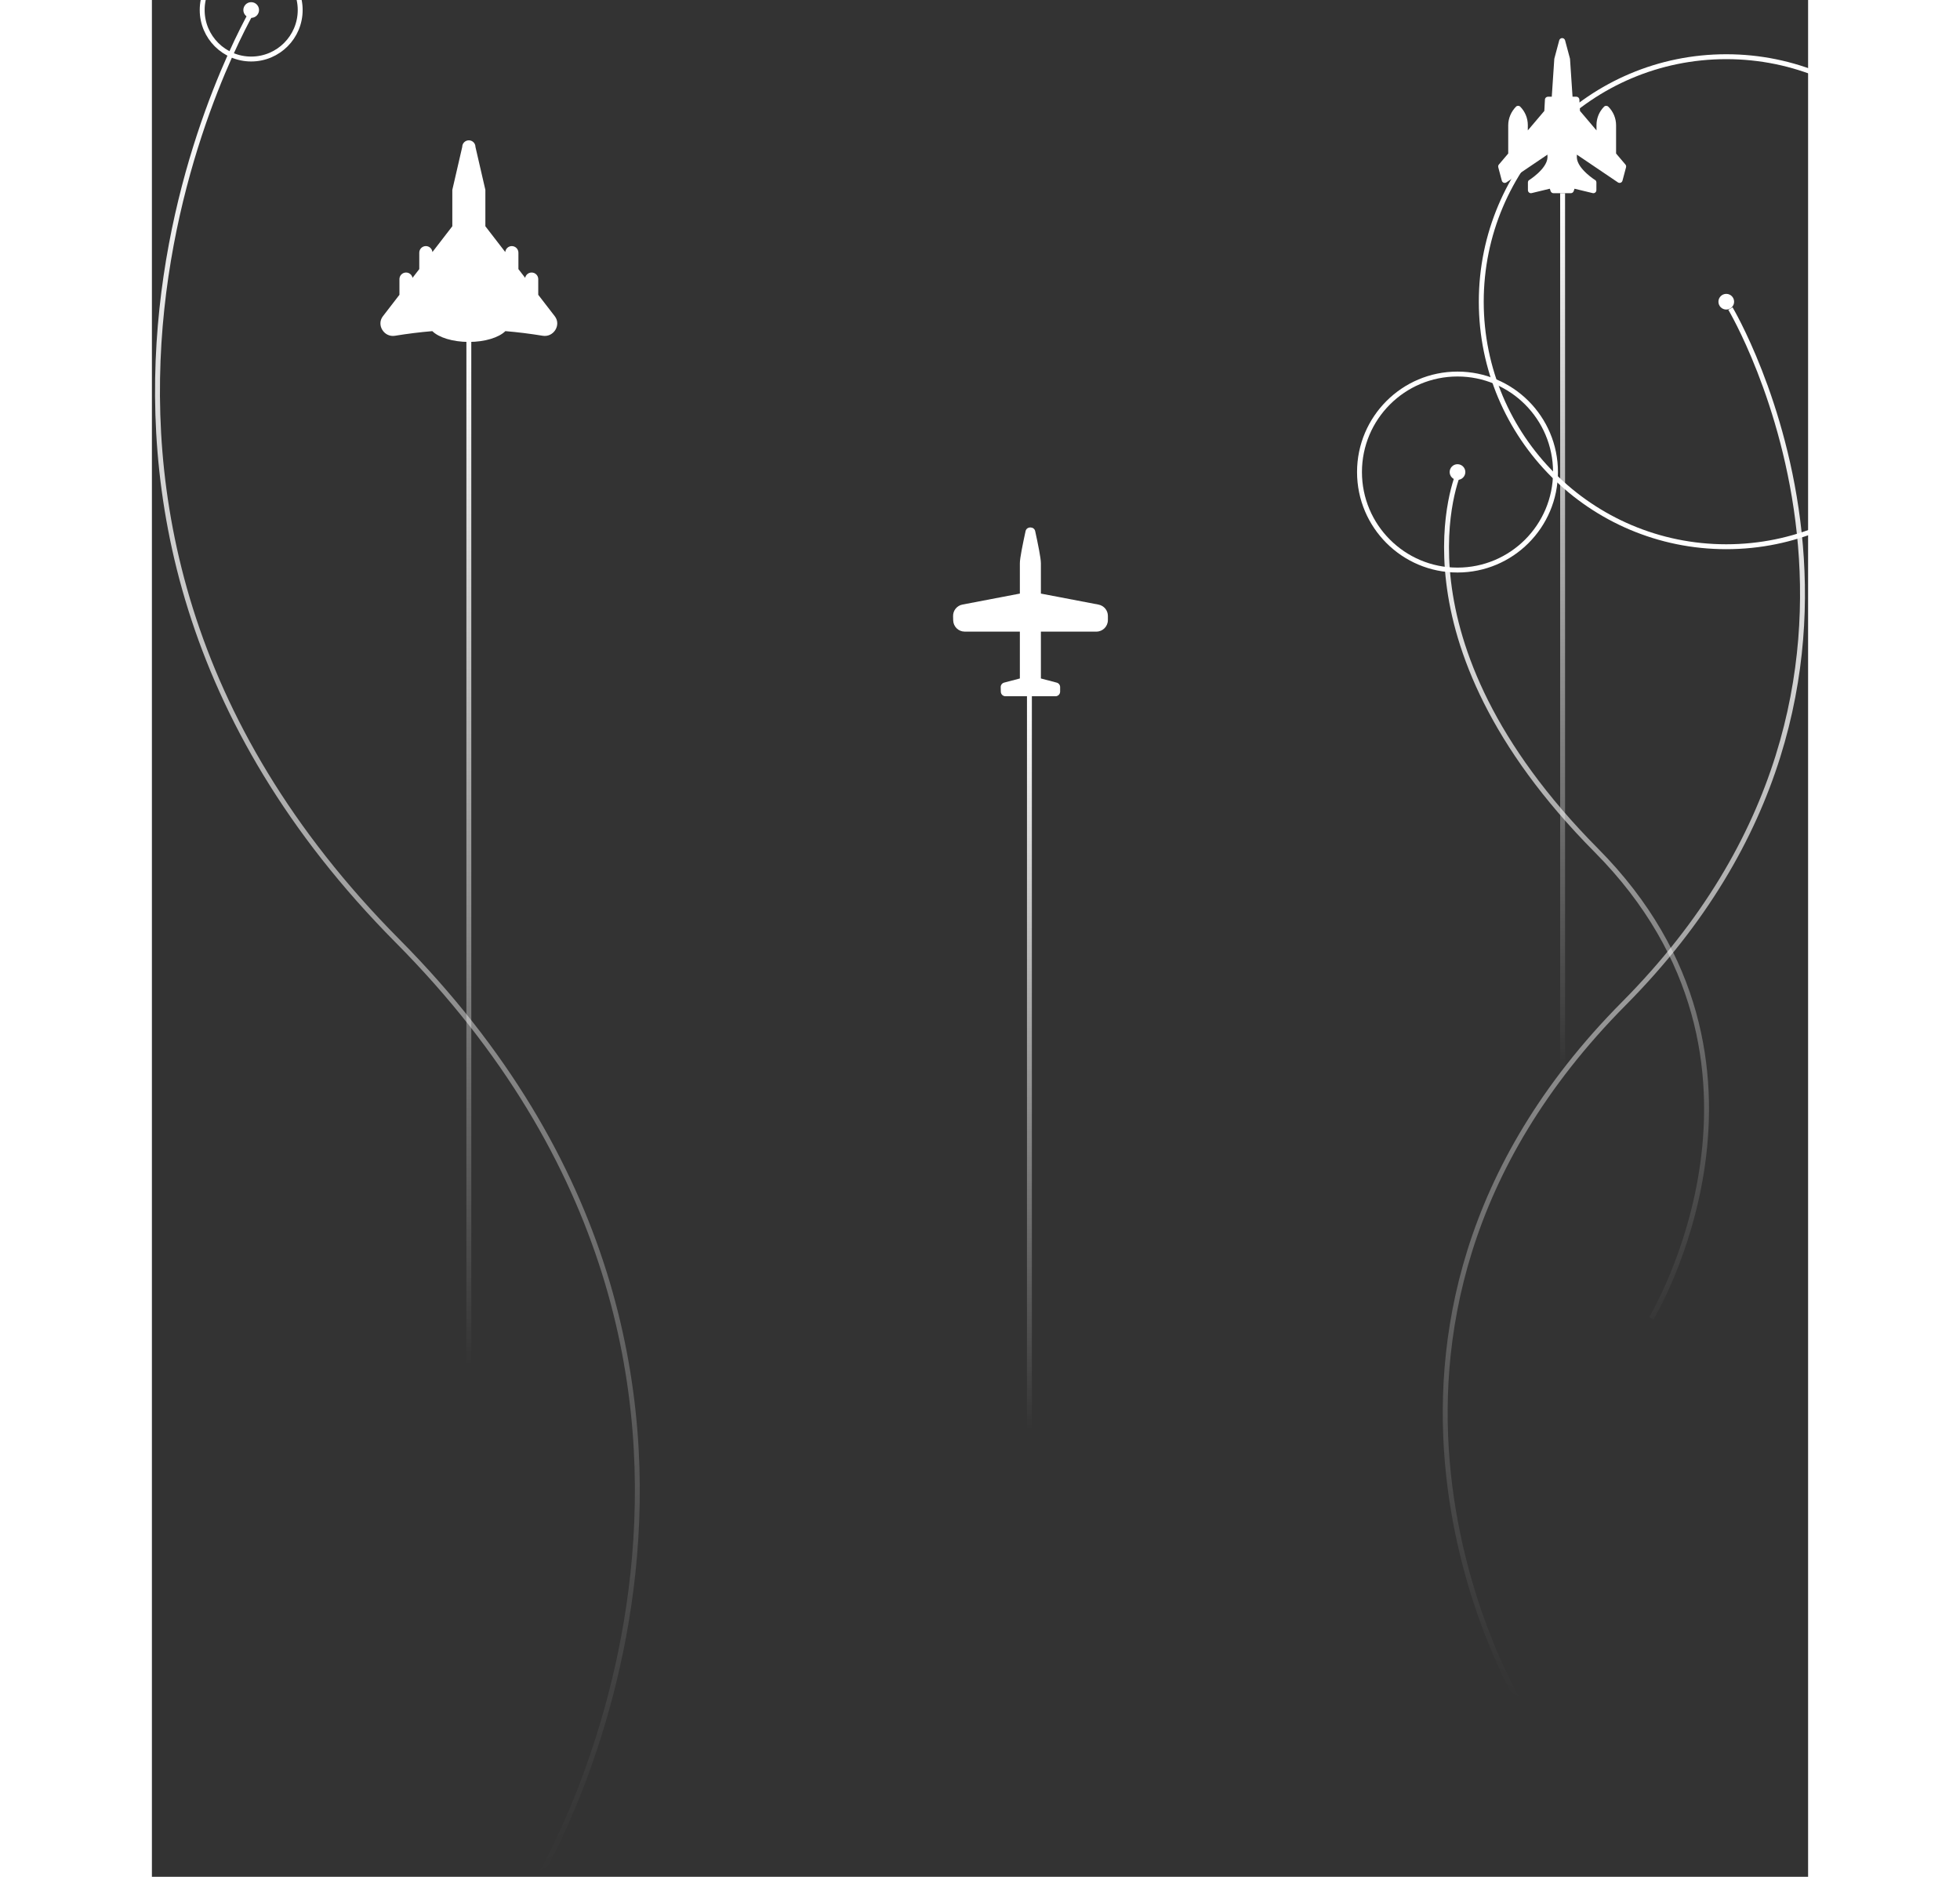 <svg width="400" height="383" viewBox="0 0 338 383" fill="none" xmlns="http://www.w3.org/2000/svg" xmlns:xlink="http://www.w3.org/1999/xlink">
<rect x="0" y="0" width="338" height="383" fill="#333333" stroke="none"/>
<g id="planes">
	<path id="dot-3-line" d="M322.148 62.964C322.148 62.964 366.851 137.845 300.399 204.8C233.946 271.756 278.65 346.636 278.65 346.636" stroke="url(#paint0_linear_843_773)"/>

    <circle cx="321.300" cy="61.57" fill="none" r="50" stroke="white" stroke-width="1">
      <animate attributeName="r" from="4" to="30" dur="2.5s" begin="0s" repeatCount="indefinite"/>
      <animate attributeName="opacity" from="0.3" to="0" dur="2.5s" begin="0s" repeatCount="indefinite"/>
    </circle>
    <circle cx="321.300" cy="61.57" fill="white" r="1.6"/>
  
	<path id="dot-2-line" d="M266.684 96.472C266.684 96.472 251.857 130.281 294.783 173.532C337.71 216.784 306 269.032 306 269.032" stroke="url(#paint1_linear_843_773)"/>

    <circle cx="266.449" cy="96.331" fill="none" r="20" stroke="white" stroke-width="1">
      <animate attributeName="r" from="4" to="20" dur="2.5s" begin="1.5s" repeatCount="indefinite"/>
      <animate attributeName="opacity" from="0.3" to="0" dur="2.5s" begin="0s" repeatCount="indefinite"/>
    </circle>
    <circle cx="266.449" cy="96.331" fill="white" r="1.6"/>
  
	<path id="dot-1-line" d="M20.898 1.511C20.898 1.511 -39.14 102.078 50.107 192C139.354 281.922 79.317 382.488 79.317 382.488" stroke="url(#paint2_linear_843_773)">
      <animateMotion 
        id="lc01anim1"
        begin="0; lc01anim2.end"
        dur="2s"
        path="M 0 50 L 0 20"
      >
      </animateMotion>
      <animateMotion 
        id="lc01anim2"
        begin="lc01anim1.end"
        dur="2s"
        path="M 0 20 L 0 50"
      >
      </animateMotion>
    </path>

    <circle cx="20.263" cy="2.044" fill="none" r="10" stroke="white" stroke-width="1">
      <animate attributeName="r" from="4" to="20" dur="1.5s" begin="5s" repeatCount="indefinite"/>
      <animate attributeName="opacity" from="0.3" to="0" dur="1.5s" begin="0s" repeatCount="indefinite"/>
      <animateMotion 
        id="lc01anim1"
        begin="0; lc01anim2.end"
        dur="2s"
        path="M 0 50 L 0 20"
      >
      </animateMotion>
      <animateMotion 
        id="lc01anim2"
        begin="lc01anim1.end"
        dur="2s"
        path="M 0 20 L 0 50"
      >
      </animateMotion>
    </circle>
    <circle cx="20.263" cy="2.044" fill="white" r="1.6">
      <animateMotion 
        id="lc01anim1"
        begin="0; lc01anim2.end"
        dur="2s"
        path="M 0 50 L 0 20"
      >
      </animateMotion>
      <animateMotion 
        id="lc01anim2"
        begin="lc01anim1.end"
        dur="2s"
        path="M 0 20 L 0 50"
      >
      </animateMotion>
    </circle>
  
	<path id="plane-3-line" d="M287.9 39.425V218.583" stroke="url(#paint3_linear_843_773)">
      <animateMotion 
        id="l03anim1"
        begin="0; l03anim4.end"
        dur="4s"
        path="M 0 0 L 0 0"
      >
      </animateMotion>
      <animateMotion 
        id="l03anim2"
        begin="l03anim1.end"
        dur="3s"
        path="M 0 0 L 0 20"
      >
      </animateMotion>
      <animateMotion 
        id="l03anim3"
        begin="l03anim2.end"
        dur="5s"
        path="M 0 20 L 0 0"
      >
      </animateMotion>
      <animateMotion 
        id="l03anim4"
        begin="l03anim3.end"
        dur="5s"
        path="M 0 0 L 0 0"
      >
      </animateMotion>
    </path>
  
	<path id="plane-3" d="M276.431 37.218C279.186 35.351 283.059 32.722 284.809 31.556C284.809 31.556 284.824 31.939 284.809 32.183C284.664 34.532 280.961 36.822 280.961 36.822C280.874 36.935 280.822 37.075 280.818 37.218L280.822 38.807C280.822 38.998 280.905 39.176 281.057 39.294C281.205 39.407 281.397 39.451 281.579 39.407L285.287 38.511L285.453 39.007C285.544 39.255 285.775 39.425 286.036 39.425C288.508 39.425 286.555 39.425 289.578 39.425C289.839 39.425 290.07 39.255 290.161 39.007L290.327 38.511L294.035 39.407C294.217 39.451 294.409 39.407 294.557 39.294C294.701 39.176 294.792 38.998 294.792 38.807L294.796 37.218C294.792 37.075 294.74 36.935 294.653 36.822C294.653 36.822 290.95 34.532 290.806 32.183C290.791 31.939 290.806 31.556 290.806 31.556C292.555 32.722 296.428 35.351 299.183 37.218C299.348 37.331 299.553 37.353 299.74 37.288C299.823 37.257 299.901 37.205 299.962 37.144C300.036 37.07 300.088 36.974 300.119 36.866L300.846 34.137C300.898 33.937 300.85 33.732 300.724 33.58L298.813 31.33L298.813 25.559C298.813 24.14 298.234 22.761 297.225 21.769C297.112 21.655 296.946 21.595 296.785 21.599C296.624 21.595 296.45 21.664 296.35 21.782C295.362 22.787 294.818 24.114 294.814 25.52L294.818 26.612L291.445 22.639L291.319 20.319C291.306 19.993 291.032 19.736 290.71 19.736L289.926 19.736L289.413 12.059C289.413 12.016 289.404 11.972 289.395 11.938L288.403 8.23C288.329 7.964 288.086 7.773 287.807 7.773C287.528 7.773 287.285 7.964 287.211 8.23L286.219 11.938C286.21 11.972 286.201 12.016 286.201 12.059L285.688 19.736L284.904 19.736C284.582 19.736 284.308 19.993 284.295 20.319L284.169 22.639L280.796 26.612L280.8 25.52C280.796 24.114 280.252 22.787 279.255 21.773C279.016 21.534 278.629 21.529 278.389 21.769C277.406 22.761 276.801 24.14 276.801 25.559L276.801 31.33L274.89 33.58C274.764 33.732 274.716 33.937 274.769 34.137L275.495 36.866C275.543 37.062 275.687 37.214 275.874 37.288C276.061 37.353 276.266 37.331 276.431 37.218Z" fill="white">
    <animateMotion 
        id="p03anim1"
        begin="0; p03anim4.end"
        dur="4s"
        path="M 0 0 L 0 0"
      >
      </animateMotion>
      <animateMotion 
        id="p03anim2"
        begin="p03anim1.end"
        dur="3s"
        path="M 0 0 L 0 20"
      >
      </animateMotion>
      <animateMotion 
        id="p03anim3"
        begin="p03anim2.end"
        dur="5s"
        path="M 0 20 L 0 0"
      >
      </animateMotion>
       <animateMotion 
        id="p03anim4"
        begin="p03anim3.end"
        dur="5s"
        path="M 0 0 L 0 0"
      >
      </animateMotion>  
    </path>

  
	<path id="plane-2-line" d="M179.087 142.083L179.087 291.636" stroke="url(#paint4_linear_843_773)">
       <animateMotion 
        id="l02anim1"
        begin="0; l02anim4.end"
        dur="2s"
        path="M 0 20 L 0 -50"
      >
      </animateMotion>
      <animateMotion 
        id="l02anim2"
        begin="l02anim1.end"
        dur="1s"
        path="M 0 -50 L 0 20"
      >
      </animateMotion>
      <animateMotion 
        id="l02anim3"
        begin="l02anim2.end"
        dur="2s"
        path="M 0 20 L 0 -50"
      >
      </animateMotion>
       <animateMotion 
        id="l02anim4"
        begin="l02anim3.end"
        dur="2s"
        path="M 0 -50 L 0 20"
      >
      </animateMotion>
    </path>
  
	<path id="plane-2" fill-rule="evenodd" clip-rule="evenodd" d="M181.427 114.926V121.134L193.19 123.382C194.302 123.595 195.105 124.568 195.102 125.7L195.1 126.547C195.097 127.845 194.044 128.895 192.746 128.895H181.427V138.454L184.653 139.305C185.067 139.414 185.355 139.789 185.354 140.217L185.352 141.144C185.351 141.663 184.929 142.083 184.41 142.083H174.191C173.68 142.083 173.262 141.676 173.249 141.166L173.225 140.235C173.214 139.799 173.504 139.412 173.926 139.3L177.135 138.454V128.895H165.882C164.606 128.895 163.562 127.878 163.529 126.602L163.507 125.747C163.477 124.594 164.286 123.59 165.418 123.374L177.135 121.134V114.926C177.135 113.911 177.723 111.034 178.3 108.386C178.518 107.386 180.044 107.386 180.262 108.386C180.838 111.034 181.427 113.911 181.427 114.926Z" fill="white">
      <animateMotion 
        id="p02anim1"
        begin="0; p02anim4.end"
        dur="2s"
        path="M 0 20 L 0 -50"
      >
      </animateMotion>
      <animateMotion 
        id="p02anim2"
        begin="p02anim1.end"
        dur="1s"
        path="M 0 -50 L 0 20"
      >
      </animateMotion>
      <animateMotion 
        id="p02anim3"
        begin="p02anim2.end"
        dur="2s"
        path="M 0 20 L 0 -50"
      >
      </animateMotion>
       <animateMotion 
        id="p02anim4"
        begin="p02anim3.end"
        dur="2s"
        path="M 0 -50 L 0 20"
      >
      </animateMotion>
    </path>
  
    <path id="plane-1-line" d="M64.682 67.283V278.636" stroke="url(#paint5_linear_843_773)">
      <animateMotion 
        id="l01anim1"
        begin="0; l01anim3.end"
        dur="1s"
        path="M 0 50 L 0 0"
      >
      </animateMotion>
      <animateMotion 
        id="l01anim2"
        begin="l01anim1.end"
        dur="4s"
        path="M 0 0 L 0 0"
      >
      </animateMotion>
      <animateMotion 
        id="l01anim3"
        begin="l01anim2.end"
        dur="0.4s"
        path="M 0 0 L 0 50"
      >
      </animateMotion>
    </path>
  
    <path id="plane-1" d="M82.221 64.536C83.591 66.311 81.978 68.881 79.764 68.52C77.188 68.1 74.654 67.784 72.138 67.574C70.818 68.876 67.975 69.778 64.682 69.778C61.39 69.778 58.548 68.877 57.227 67.575C54.722 67.784 52.188 68.099 49.6 68.521C47.387 68.882 45.774 66.311 47.143 64.536L50.519 60.16V56.962C50.519 56.219 51.123 55.614 51.868 55.614C52.522 55.614 53.066 56.079 53.19 56.698L54.566 54.915V51.567C54.566 50.824 55.169 50.219 55.914 50.219C56.614 50.219 57.182 50.754 57.25 51.436L61.31 46.172V38.753L63.333 29.985C63.333 29.241 63.937 28.636 64.682 28.636C65.427 28.636 66.031 29.241 66.031 29.985L68.055 38.753V46.173L72.115 51.437C72.182 50.754 72.751 50.22 73.45 50.22C74.194 50.22 74.799 50.824 74.799 51.568V54.916L76.175 56.699C76.298 56.08 76.842 55.615 77.497 55.615C78.241 55.615 78.846 56.219 78.846 56.964V60.161L82.221 64.536Z" fill="white">
      <animateMotion 
        id="p01anim1"
        begin="0; p01anim4.end"
        dur="1s"
        path="M 0 50 L 0 0"
      >
      </animateMotion>
      <animateMotion 
        id="p01anim2"
        begin="p01anim1.end"
        dur="2s"
        path="M 0 0 L 0 20"
      >
      </animateMotion>
      <animateMotion 
        id="p01anim3"
        begin="p01anim2.end"
        dur="2s"
        path="M 0 20 L 0 0"
      >
      </animateMotion>
       <animateMotion 
        id="p01anim4"
        begin="p01anim3.end"
        dur="0.4s"
        path="M 0 0 L 0 50"
      >
      </animateMotion>
    </path>
</g>

<defs>
<linearGradient id="paint0_linear_843_773" x1="367.253" y1="89.005" x2="233.545" y2="320.595" gradientUnits="userSpaceOnUse">
<stop stop-color="white"/>
<stop offset="1" stop-color="white" stop-opacity="0"/>
</linearGradient>
<linearGradient id="paint1_linear_843_773" x1="237.548" y1="113.294" x2="323.92" y2="262.896" gradientUnits="userSpaceOnUse">
<stop stop-color="white"/>
<stop offset="1" stop-color="white" stop-opacity="0"/>
</linearGradient>
<linearGradient id="paint2_linear_843_773" x1="-39.679" y1="36.486" x2="139.893" y2="347.514" gradientUnits="userSpaceOnUse">
<stop stop-color="white"/>
<stop offset="1" stop-color="white" stop-opacity="0"/>
</linearGradient>
<linearGradient id="paint3_linear_843_773" x1="288.4" y1="39.425" x2="288.4" y2="218.583" gradientUnits="userSpaceOnUse">
<stop stop-color="white"/>
<stop offset="1" stop-color="white" stop-opacity="0"/>
</linearGradient>
<linearGradient id="paint4_linear_843_773" x1="179.587" y1="142.083" x2="179.587" y2="291.636" gradientUnits="userSpaceOnUse">
<stop stop-color="white"/>
<stop offset="1" stop-color="white" stop-opacity="0"/>
</linearGradient>
<linearGradient id="paint5_linear_843_773" x1="65.182" y1="67.283" x2="65.182" y2="278.636" gradientUnits="userSpaceOnUse">
<stop stop-color="white"/>
<stop offset="1" stop-color="white" stop-opacity="0"/>
</linearGradient>
</defs>
</svg>
